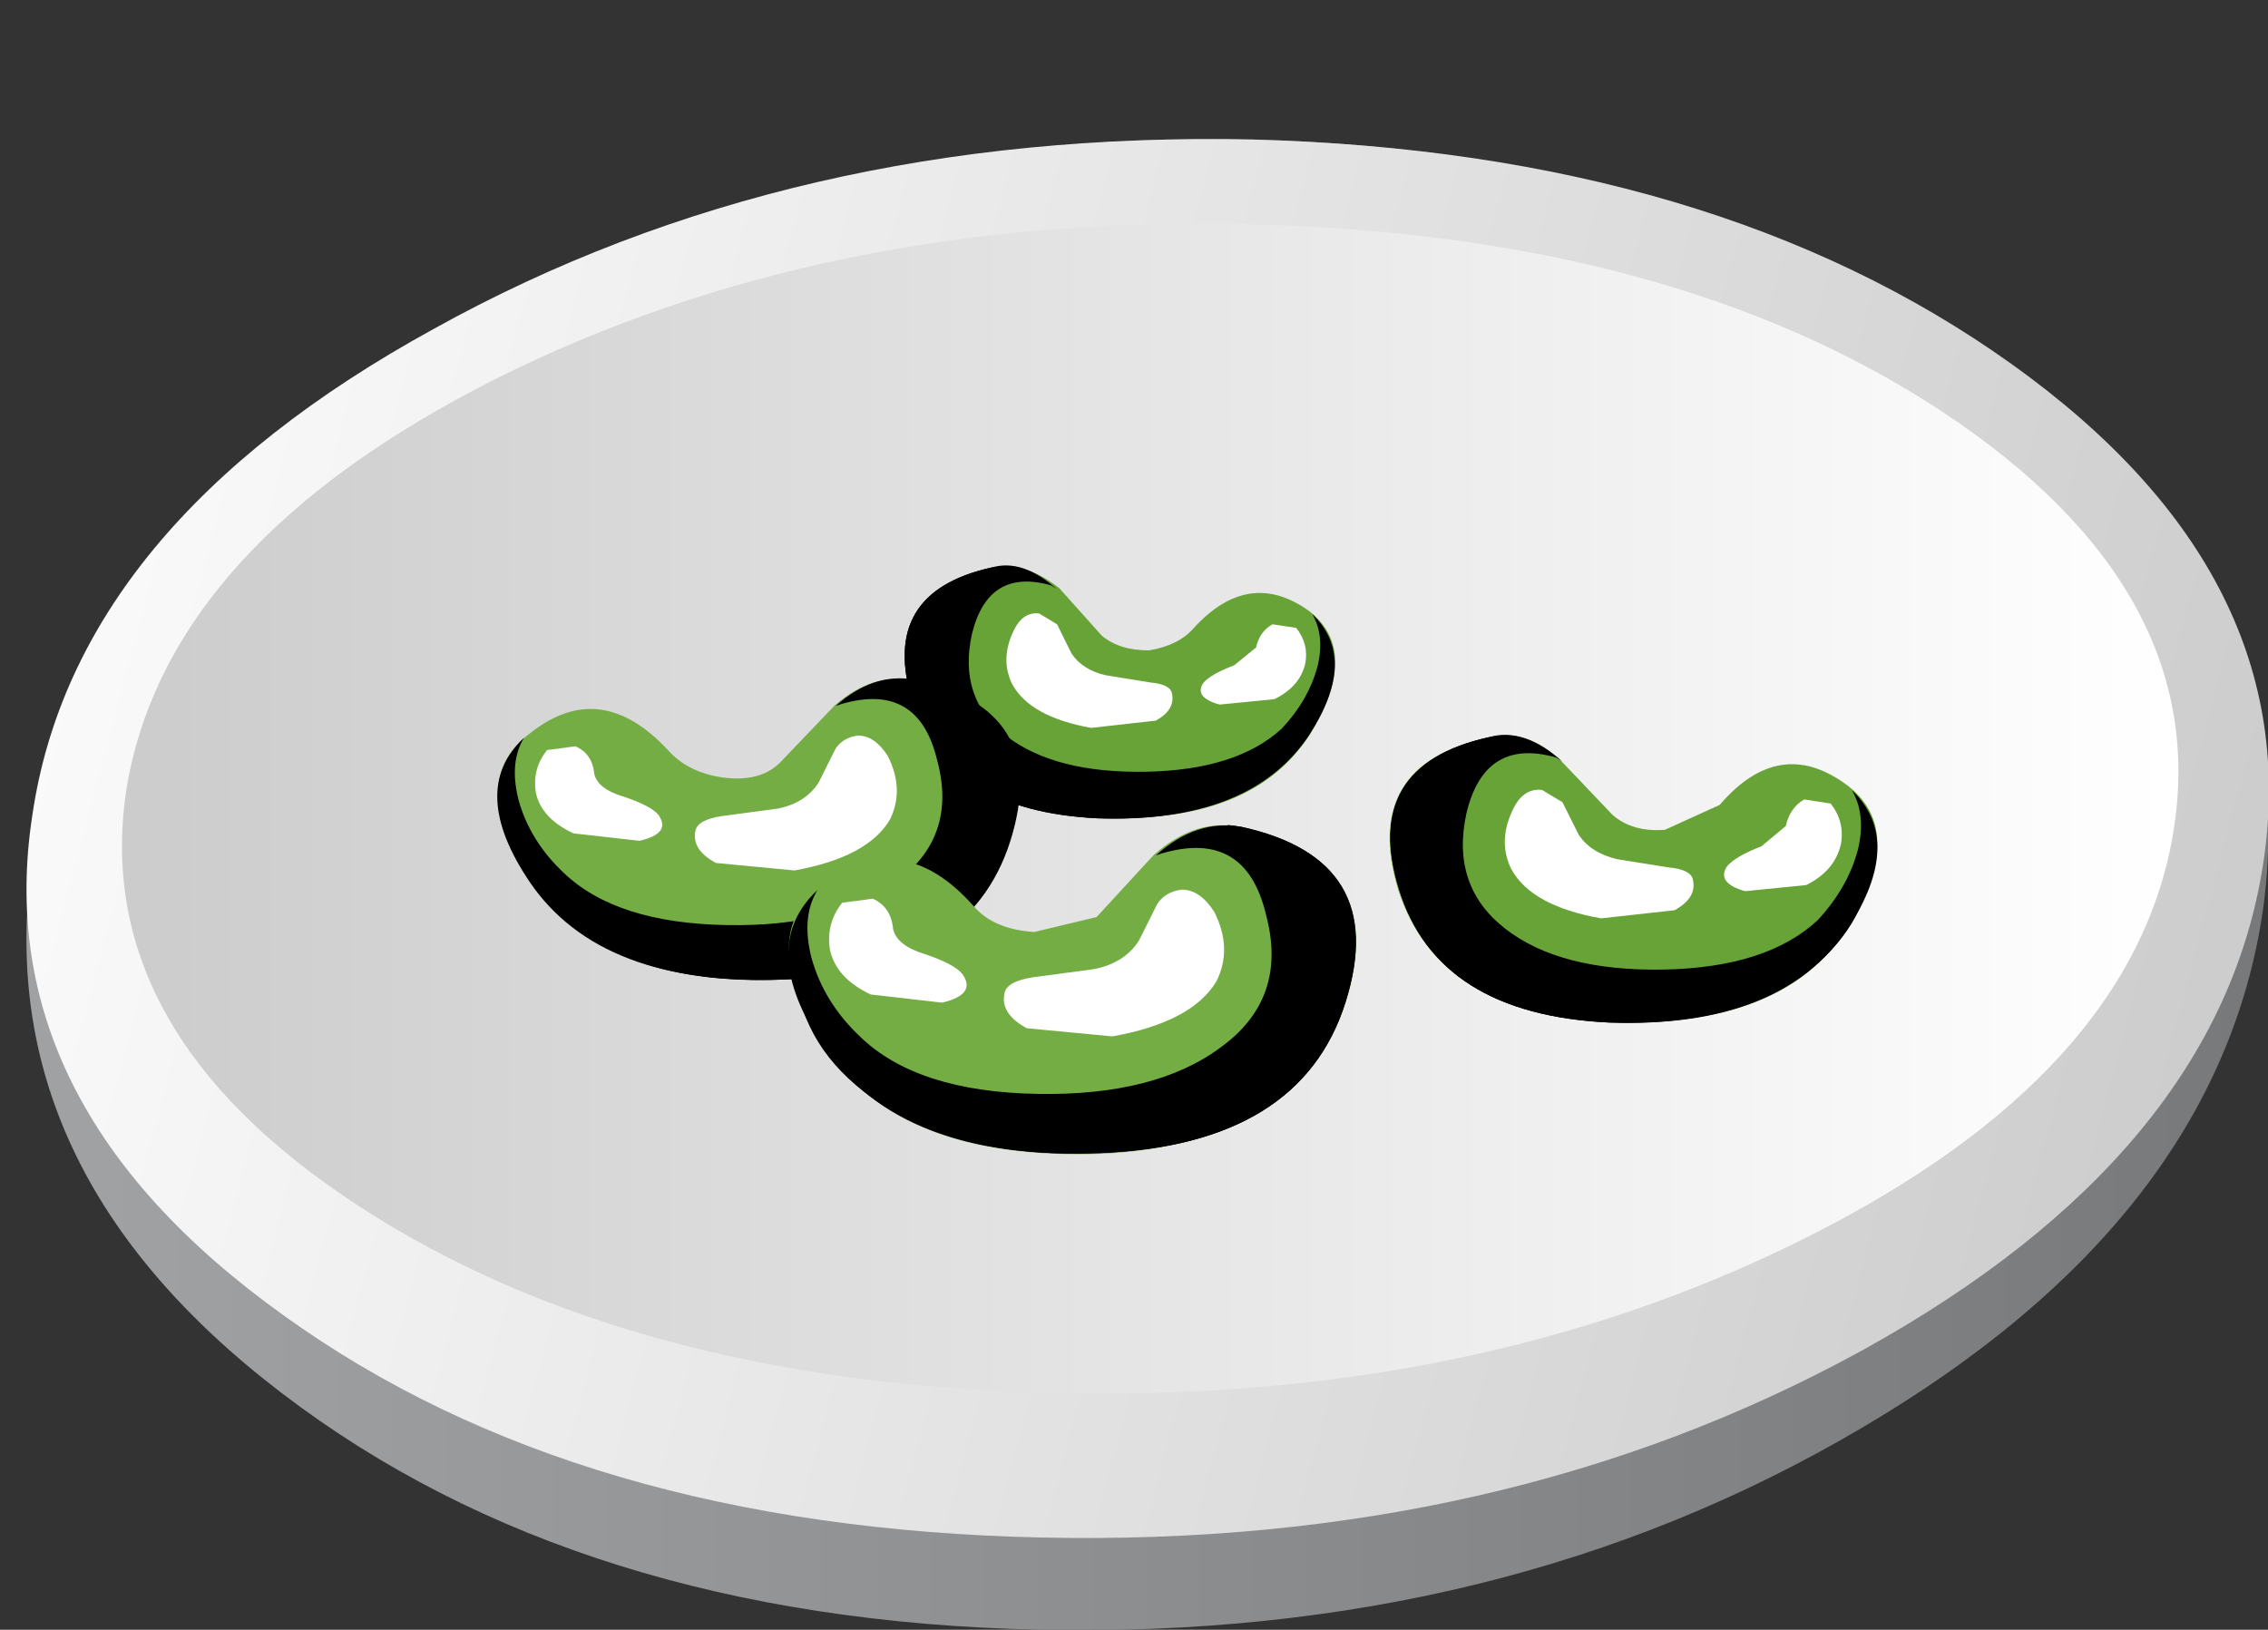 <?xml version="1.0" encoding="UTF-8" standalone="no"?>
<svg xmlns:xlink="http://www.w3.org/1999/xlink" height="32.7px" width="45.5px" xmlns="http://www.w3.org/2000/svg">
  <rect width="100%" height="100%" fill="#333333" stroke="none"/>
  <g transform="matrix(1.0, 0.0, 0.0, 1.0, 0.0, 0.0)">
    <use height="29.9" transform="matrix(1.0, 0.0, 0.0, 1.0, 0.55, 2.8)" width="44.95" xlink:href="#shape0"/>
    <use height="6.2" transform="matrix(0.818, 0.0, 0.0, 0.818, 18.159, 11.35)" width="10.55" xlink:href="#sprite0"/>
    <use height="6.15" transform="matrix(0.818, 0.0, 0.0, 0.818, 18.159, 11.391)" width="10.4" xlink:href="#sprite1"/>
    <use height="2.1" transform="matrix(0.818, 0.0, 0.0, 0.818, 24.1, 12.45)" width="2.55" xlink:href="#sprite2"/>
    <use height="2.85" transform="matrix(0.818, 0.0, 0.0, 0.818, 20.2, 12.309)" width="4.05" xlink:href="#sprite3"/>
    <use height="7.05" transform="matrix(1.0, 0.0, 0.0, 1.0, 10.0, 12.6)" width="15.75" xlink:href="#shape5"/>
    <use height="7.4" transform="matrix(0.818, 0.0, 0.0, 0.818, 9.977, 13.6)" width="12.8" xlink:href="#sprite4"/>
    <use height="7.35" transform="matrix(0.818, 0.0, 0.0, 0.818, 10.15, 13.641)" width="12.6" xlink:href="#sprite5"/>
    <use height="2.5" transform="matrix(0.818, 0.0, 0.0, 0.818, 10.75, 14.9)" width="3.1" xlink:href="#sprite6"/>
    <use height="3.4" transform="matrix(0.818, 0.0, 0.0, 0.818, 13.95, 14.759)" width="4.95" xlink:href="#sprite7"/>
    <use height="5.75" transform="matrix(1.0, 0.0, 0.0, 1.0, 11.25, 14.75)" width="26.4" xlink:href="#shape10"/>
    <use height="7.05" transform="matrix(0.818, 0.0, 0.0, 0.818, 27.909, 14.75)" width="11.95" xlink:href="#sprite8"/>
    <use height="7.0" transform="matrix(0.818, 0.0, 0.0, 0.818, 27.909, 14.791)" width="11.8" xlink:href="#sprite9"/>
    <use height="2.4" transform="matrix(0.818, 0.0, 0.0, 0.818, 34.6, 15.959)" width="2.85" xlink:href="#sprite10"/>
    <use height="3.2" transform="matrix(0.818, 0.0, 0.0, 0.818, 30.2, 15.85)" width="4.6" xlink:href="#sprite11"/>
    <use height="6.95" transform="matrix(1.0, 0.0, 0.0, 1.0, 15.8, 16.2)" width="20.65" xlink:href="#shape11"/>
    <use height="8.05" transform="matrix(0.818, 0.0, 0.0, 0.818, 15.827, 16.55)" width="13.9" xlink:href="#sprite12"/>
    <use height="8.05" transform="matrix(0.818, 0.0, 0.0, 0.818, 15.95, 16.55)" width="13.75" xlink:href="#sprite13"/>
    <use height="2.75" transform="matrix(0.818, 0.0, 0.0, 0.818, 16.65, 17.95)" width="3.35" xlink:href="#sprite14"/>
    <use height="3.7" transform="matrix(0.818, 0.0, 0.0, 0.818, 20.15, 17.85)" width="5.4" xlink:href="#sprite15"/>
    <use height="1.75" transform="matrix(1.0, 0.0, 0.0, 1.0, 17.15, 18.2)" width="6.65" xlink:href="#shape13"/>
  </g>
  <defs>
    <g id="shape0" transform="matrix(1.0, 0.0, 0.0, 1.0, -0.55, -2.8)">
      <path d="M40.35 7.55 Q46.25 12.05 45.4 18.25 44.5 24.45 37.35 28.65 30.15 32.9 20.85 32.7 11.6 32.5 5.65 27.95 -0.25 23.45 0.65 17.25 1.5 11.05 8.7 6.85 15.9 2.6 25.15 2.8 34.4 3.05 40.35 7.55" fill="url(#gradient0)" fill-rule="evenodd" stroke="none"/>
      <path d="M40.35 7.3 Q46.3 11.55 45.4 17.35 44.5 23.15 37.35 27.1 30.15 31.05 20.9 30.85 11.6 30.65 5.7 26.4 -0.25 22.15 0.65 16.35 1.5 10.55 8.7 6.6 15.9 2.6 25.15 2.8 34.4 3.05 40.35 7.3" fill="url(#gradient1)" fill-rule="evenodd" stroke="none"/>
      <path d="M38.95 8.25 Q44.4 11.85 43.6 16.7 42.8 21.55 36.2 24.85 29.6 28.15 21.15 27.95 12.65 27.75 7.2 24.2 1.75 20.65 2.55 15.75 3.4 10.9 9.95 7.6 16.55 4.3 25.05 4.5 33.55 4.7 38.95 8.25" fill="url(#gradient2)" fill-rule="evenodd" stroke="none"/>
      <path d="M23.95 12.6 Q25.05 11.4 26.25 12.25 27.3 13.05 26.3 14.7 25.15 16.55 22.05 16.4 19.0 16.3 18.3 14.1 17.65 11.9 19.9 11.4 20.55 11.25 21.25 11.8 L22.1 12.75 Q22.45 13.05 23.05 13.05 23.65 12.95 23.95 12.6" fill="#68a337" fill-rule="evenodd" stroke="none"/>
    </g>
    <linearGradient gradientTransform="matrix(0.027, 0.0, 0.0, -0.028, 23.0, 17.75)" gradientUnits="userSpaceOnUse" id="gradient0" spreadMethod="pad" x1="-819.2" x2="819.2">
      <stop offset="0.024" stop-color="#a0a1a3"/>
      <stop offset="1.0" stop-color="#78797a"/>
    </linearGradient>
    <linearGradient gradientTransform="matrix(-0.029, -0.008, -0.008, 0.03, 20.8, 16.25)" gradientUnits="userSpaceOnUse" id="gradient1" spreadMethod="pad" x1="-819.2" x2="819.2">
      <stop offset="0.0" stop-color="#cccccc"/>
      <stop offset="1.0" stop-color="#ffffff"/>
    </linearGradient>
    <linearGradient gradientTransform="matrix(0.025, 0.0, 0.0, -0.024, 23.1, 16.2)" gradientUnits="userSpaceOnUse" id="gradient2" spreadMethod="pad" x1="-819.2" x2="819.2">
      <stop offset="0.0" stop-color="#cccccc"/>
      <stop offset="1.0" stop-color="#ffffff"/>
    </linearGradient>
    <g id="sprite0" transform="matrix(1.0, 0.0, 0.0, 1.0, 0.05, 0.0)">
      <use height="7.05" transform="matrix(0.883, 0.0, 0.0, 0.879, -0.044, 0.0)" width="11.95" xlink:href="#shape1"/>
    </g>
    <g id="shape1" transform="matrix(1.0, 0.0, 0.0, 1.0, 0.05, 0.0)">
      <path d="M11.15 4.75 Q9.5 7.2 5.3 7.05 1.1 6.85 0.15 3.8 -0.8 0.75 2.35 0.05 3.2 -0.2 4.15 0.65 L4.0 0.55 Q2.25 0.05 1.8 1.9 1.4 3.7 2.75 4.75 4.1 5.8 6.65 5.75 9.15 5.7 10.4 4.55 11.15 3.75 11.4 2.8 11.6 1.95 11.25 1.35 12.55 2.6 11.15 4.75" fill="#000000" fill-rule="evenodd" stroke="none"/>
    </g>
    <g id="sprite1" transform="matrix(1.0, 0.0, 0.0, 1.0, 0.05, -0.05)">
      <use height="7.0" transform="matrix(0.881, 0.0, 0.0, 0.879, -0.044, 0.044)" width="11.8" xlink:href="#shape2"/>
    </g>
    <g id="shape2" transform="matrix(1.0, 0.0, 0.0, 1.0, 0.05, -0.05)">
      <path d="M11.75 3.15 Q11.55 4.75 10.1 5.85 8.35 7.15 5.3 7.05 1.1 6.85 0.15 3.8 -0.8 0.75 2.35 0.05 L2.55 0.05 Q-0.15 0.85 0.65 3.65 1.1 5.15 2.75 5.9 4.5 6.7 7.2 6.45 8.85 6.3 10.25 5.1 L11.75 3.15" fill="#000000" fill-rule="evenodd" stroke="none"/>
    </g>
    <g id="sprite2" transform="matrix(1.0, 0.0, 0.0, 1.0, 0.0, 0.0)">
      <use height="2.4" transform="matrix(0.895, 0.0, 0.0, 0.875, 0.0, 0.006)" width="2.85" xlink:href="#shape3"/>
    </g>
    <g id="shape3" transform="matrix(1.0, 0.0, 0.0, 1.0, 0.0, 0.05)">
      <path d="M1.5 0.7 Q1.6 0.25 1.95 0.05 L2.6 0.15 Q2.95 0.6 2.85 1.15 2.7 1.8 2.0 2.15 L0.5 2.3 Q-0.2 2.1 0.05 1.7 0.25 1.45 0.9 1.2 L1.5 0.7" fill="#ffffff" fill-rule="evenodd" stroke="none"/>
    </g>
    <g id="sprite3" transform="matrix(1.0, 0.0, 0.0, 1.0, 0.0, 0.05)">
      <use height="3.2" transform="matrix(0.88, 0.0, 0.0, 0.891, 0.0, -0.05)" width="4.6" xlink:href="#shape4"/>
    </g>
    <g id="shape4" transform="matrix(1.0, 0.0, 0.0, 1.0, 0.0, 0.0)">
      <path d="M4.6 2.2 Q4.7 2.65 4.15 2.95 L2.35 3.15 Q0.65 2.85 0.15 1.95 -0.2 1.25 0.2 0.45 0.45 -0.05 0.9 0.0 L1.4 0.3 1.8 1.1 Q2.1 1.55 2.75 1.7 L4.0 1.9 Q4.55 1.95 4.6 2.2" fill="#ffffff" fill-rule="evenodd" stroke="none"/>
    </g>
    <g id="shape5" transform="matrix(1.0, 0.0, 0.0, 1.0, -10.0, -12.6)">
      <path d="M21.0 12.6 L21.45 13.2 Q21.65 13.65 22.35 13.7 22.8 13.75 22.25 13.8 L21.45 13.65 Q20.8 13.35 20.75 12.95 20.65 12.55 21.0 12.6" fill="#ffffff" fill-rule="evenodd" stroke="none"/>
      <path d="M25.5 12.7 Q25.85 12.65 25.7 12.9 L25.35 13.15 25.5 12.7" fill="#ffffff" fill-rule="evenodd" stroke="none"/>
      <path d="M25.05 13.35 L25.15 13.4 25.05 13.55 Q24.4 13.7 25.05 13.35" fill="#ffffff" fill-rule="evenodd" stroke="none"/>
      <path d="M22.9 13.75 Q23.05 13.7 23.05 13.85 L22.85 13.95 22.7 13.9 22.9 13.75" fill="#ffffff" fill-rule="evenodd" stroke="none"/>
      <path d="M10.6 17.6 Q9.35 15.65 10.65 14.7 12.05 13.6 13.4 15.05 13.8 15.5 14.5 15.6 15.25 15.7 15.65 15.3 L16.75 14.15 Q17.5 13.5 18.3 13.65 21.1 14.2 20.25 16.85 19.45 19.5 15.75 19.65 12.0 19.8 10.6 17.6" fill="#75ad45" fill-rule="evenodd" stroke="none"/>
    </g>
    <g id="sprite4" transform="matrix(1.0, 0.0, 0.0, 1.0, 0.15, 0.0)">
      <use height="8.05" transform="matrix(0.921, 0.0, 0.0, 0.919, -0.138, 0.0)" width="13.9" xlink:href="#shape6"/>
    </g>
    <g id="shape6" transform="matrix(1.0, 0.0, 0.0, 1.0, 0.15, 0.0)">
      <path d="M10.95 0.05 Q14.6 0.85 13.5 4.35 12.4 7.85 7.5 8.05 2.6 8.25 0.7 5.45 -0.95 3.0 0.55 1.6 0.15 2.25 0.4 3.25 0.7 4.35 1.6 5.2 3.0 6.55 5.95 6.6 8.85 6.65 10.45 5.45 12.1 4.25 11.55 2.2 11.05 0.1 9.0 0.7 L8.85 0.75 Q9.85 -0.15 10.95 0.05" fill="#000000" fill-rule="evenodd" stroke="none"/>
    </g>
    <g id="sprite5" transform="matrix(1.0, 0.0, 0.0, 1.0, 0.0, -0.05)">
      <use height="7.35" transform="matrix(1.0, 0.0, 0.0, 1.0, 0.0, 0.05)" width="12.6" xlink:href="#shape7"/>
    </g>
    <g id="shape7" transform="matrix(1.0, 0.0, 0.0, 1.0, 0.0, -0.05)">
      <path d="M9.75 0.05 L10.0 0.05 Q13.4 0.75 12.35 3.95 11.35 7.2 6.85 7.4 3.6 7.55 1.7 6.15 0.2 5.0 0.0 3.35 0.35 4.4 1.6 5.35 3.05 6.6 4.8 6.75 7.65 7.05 9.6 6.2 11.35 5.4 11.8 3.85 12.6 0.85 9.75 0.05" fill="#000000" fill-rule="evenodd" stroke="none"/>
    </g>
    <g id="sprite6" transform="matrix(1.0, 0.0, 0.0, 1.0, 0.0, 0.0)">
      <use height="2.75" transform="matrix(0.925, 0.0, 0.0, 0.909, 0.0, 0.0)" width="3.35" xlink:href="#shape8"/>
    </g>
    <g id="shape8" transform="matrix(1.0, 0.0, 0.0, 1.0, 0.0, 0.0)">
      <path d="M1.55 0.85 Q1.65 1.25 2.3 1.45 3.05 1.7 3.25 1.95 3.6 2.45 2.75 2.65 L1.0 2.45 Q0.15 2.05 0.0 1.35 -0.1 0.7 0.3 0.2 L1.05 0.1 Q1.5 0.3 1.55 0.85" fill="#ffffff" fill-rule="evenodd" stroke="none"/>
    </g>
    <g id="sprite7" transform="matrix(1.0, 0.0, 0.0, 1.0, 0.0, 0.05)">
      <use height="3.7" transform="matrix(0.917, 0.0, 0.0, 0.919, 0.0, -0.05)" width="5.4" xlink:href="#shape9"/>
    </g>
    <g id="shape9" transform="matrix(1.0, 0.0, 0.0, 1.0, 0.0, 0.0)">
      <path d="M5.2 2.25 Q4.6 3.25 2.65 3.6 L0.55 3.4 Q-0.1 3.05 0.0 2.55 0.05 2.25 0.7 2.15 L2.2 1.95 Q2.95 1.8 3.3 1.25 L3.75 0.35 Q3.95 0.05 4.35 0.0 4.8 0.0 5.15 0.55 5.6 1.45 5.2 2.25" fill="#ffffff" fill-rule="evenodd" stroke="none"/>
    </g>
    <g id="shape10" transform="matrix(1.0, 0.0, 0.0, 1.0, -11.25, -14.75)">
      <path d="M16.95 15.15 Q17.4 15.05 17.3 15.5 L16.5 16.35 15.45 16.55 Q14.8 16.45 15.4 16.4 16.2 16.35 16.5 15.75 L16.95 15.15" fill="#ffffff" fill-rule="evenodd" stroke="none"/>
      <path d="M11.55 15.25 L11.75 15.75 Q11.85 15.95 11.6 15.8 L11.3 15.5 Q11.2 15.3 11.35 15.2 L11.55 15.25" fill="#ffffff" fill-rule="evenodd" stroke="none"/>
      <path d="M12.05 15.95 L12.4 16.25 12.1 16.2 12.0 16.05 12.05 15.95" fill="#ffffff" fill-rule="evenodd" stroke="none"/>
      <path d="M14.7 16.5 Q14.95 16.55 14.95 16.65 L14.7 16.75 14.55 16.65 Q14.55 16.45 14.7 16.5" fill="#ffffff" fill-rule="evenodd" stroke="none"/>
      <path d="M37.05 15.75 Q38.25 16.65 37.1 18.55 35.85 20.65 32.25 20.5 28.85 20.35 28.05 17.85 27.3 15.35 29.85 14.8 30.65 14.6 31.35 15.3 L32.35 16.35 Q32.75 16.7 33.4 16.65 L34.5 16.15 Q35.7 14.75 37.05 15.75" fill="#68a337" fill-rule="evenodd" stroke="none"/>
    </g>
    <g id="sprite8" transform="matrix(1.0, 0.0, 0.0, 1.0, 0.05, 0.0)">
      <use height="7.05" transform="matrix(1.0, 0.0, 0.0, 1.0, -0.05, 0.0)" width="11.95" xlink:href="#shape1"/>
    </g>
    <g id="sprite9" transform="matrix(1.0, 0.0, 0.0, 1.0, 0.05, -0.05)">
      <use height="7.0" transform="matrix(1.0, 0.0, 0.0, 1.0, -0.05, 0.05)" width="11.8" xlink:href="#shape2"/>
    </g>
    <g id="sprite10" transform="matrix(1.0, 0.0, 0.0, 1.0, 0.0, 0.05)">
      <use height="2.4" transform="matrix(1.0, 0.0, 0.0, 1.0, 0.0, -0.05)" width="2.85" xlink:href="#shape3"/>
    </g>
    <g id="sprite11" transform="matrix(1.0, 0.0, 0.0, 1.0, 0.0, 0.0)">
      <use height="3.2" transform="matrix(1.0, 0.0, 0.0, 1.0, 0.0, 0.0)" width="4.6" xlink:href="#shape4"/>
    </g>
    <g id="shape11" transform="matrix(1.0, 0.0, 0.0, 1.0, -15.8, -16.2)">
      <path d="M31.1 16.2 Q31.3 16.25 31.55 16.85 31.85 17.35 32.6 17.45 33.25 17.5 32.55 17.55 L31.55 17.3 Q30.9 17.0 30.8 16.55 30.7 16.1 31.1 16.2" fill="#ffffff" fill-rule="evenodd" stroke="none"/>
      <path d="M36.25 16.3 Q36.3 16.2 36.4 16.25 L36.45 16.5 36.15 16.85 Q35.95 16.95 36.05 16.8 L36.25 16.3" fill="#ffffff" fill-rule="evenodd" stroke="none"/>
      <path d="M35.7 17.0 Q35.85 16.95 35.85 17.1 L35.65 17.25 35.4 17.25 35.7 17.0" fill="#ffffff" fill-rule="evenodd" stroke="none"/>
      <path d="M33.25 17.5 Q33.4 17.45 33.4 17.6 L33.2 17.75 33.05 17.6 33.25 17.5" fill="#ffffff" fill-rule="evenodd" stroke="none"/>
      <path d="M20.75 18.7 L22.0 18.4 23.15 17.15 Q24.0 16.4 24.9 16.6 27.9 17.25 27.0 20.1 26.1 22.95 22.1 23.15 17.95 23.3 16.5 20.9 15.15 18.75 16.5 17.75 18.1 16.55 19.55 18.2 19.95 18.65 20.75 18.7" fill="#75ad45" fill-rule="evenodd" stroke="none"/>
    </g>
    <g id="sprite12" transform="matrix(1.0, 0.0, 0.0, 1.0, 0.15, 0.0)">
      <use height="8.05" transform="matrix(1.0, 0.0, 0.0, 1.0, -0.15, 0.0)" width="13.9" xlink:href="#shape6"/>
    </g>
    <g id="sprite13" transform="matrix(1.0, 0.0, 0.0, 1.0, 0.0, 0.0)">
      <use height="8.05" transform="matrix(1.0, 0.0, 0.0, 1.0, 0.0, 0.0)" width="13.75" xlink:href="#shape12"/>
    </g>
    <g id="shape12" transform="matrix(1.0, 0.0, 0.0, 1.0, 0.0, 0.0)">
      <path d="M10.95 0.05 Q14.6 0.85 13.5 4.35 12.4 7.85 7.5 8.05 3.95 8.2 1.9 6.7 0.2 5.5 0.0 3.65 0.4 4.75 1.75 5.85 3.4 7.2 5.3 7.4 8.4 7.7 10.5 6.75 12.45 5.9 12.9 4.2 13.75 1.0 10.65 0.05 L10.6 0.0 10.95 0.05" fill="#000000" fill-rule="evenodd" stroke="none"/>
    </g>
    <g id="sprite14" transform="matrix(1.0, 0.0, 0.0, 1.0, 0.0, 0.0)">
      <use height="2.75" transform="matrix(1.0, 0.0, 0.0, 1.0, 0.0, 0.0)" width="3.35" xlink:href="#shape8"/>
    </g>
    <g id="sprite15" transform="matrix(1.0, 0.0, 0.0, 1.0, 0.0, 0.0)">
      <use height="3.7" transform="matrix(1.0, 0.0, 0.0, 1.0, 0.0, 0.0)" width="5.4" xlink:href="#shape9"/>
    </g>
    <g id="shape13" transform="matrix(1.0, 0.0, 0.0, 1.0, -17.15, -18.2)">
      <path d="M23.45 18.2 Q23.9 18.1 23.8 18.65 L22.9 19.55 21.75 19.8 Q21.15 19.7 21.7 19.6 22.6 19.55 22.9 18.9 L23.45 18.2" fill="#ffffff" fill-rule="evenodd" stroke="none"/>
      <path d="M17.45 18.35 L17.7 18.9 Q17.85 19.1 17.6 18.95 L17.2 18.6 Q17.1 18.35 17.25 18.25 L17.45 18.35" fill="#ffffff" fill-rule="evenodd" stroke="none"/>
      <path d="M18.1 19.15 L18.4 19.45 18.1 19.4 17.95 19.2 Q17.9 19.1 18.1 19.15" fill="#ffffff" fill-rule="evenodd" stroke="none"/>
      <path d="M21.0 19.75 L21.2 19.85 21.0 19.95 20.8 19.8 21.0 19.75" fill="#ffffff" fill-rule="evenodd" stroke="none"/>
    </g>
  </defs>
</svg>
